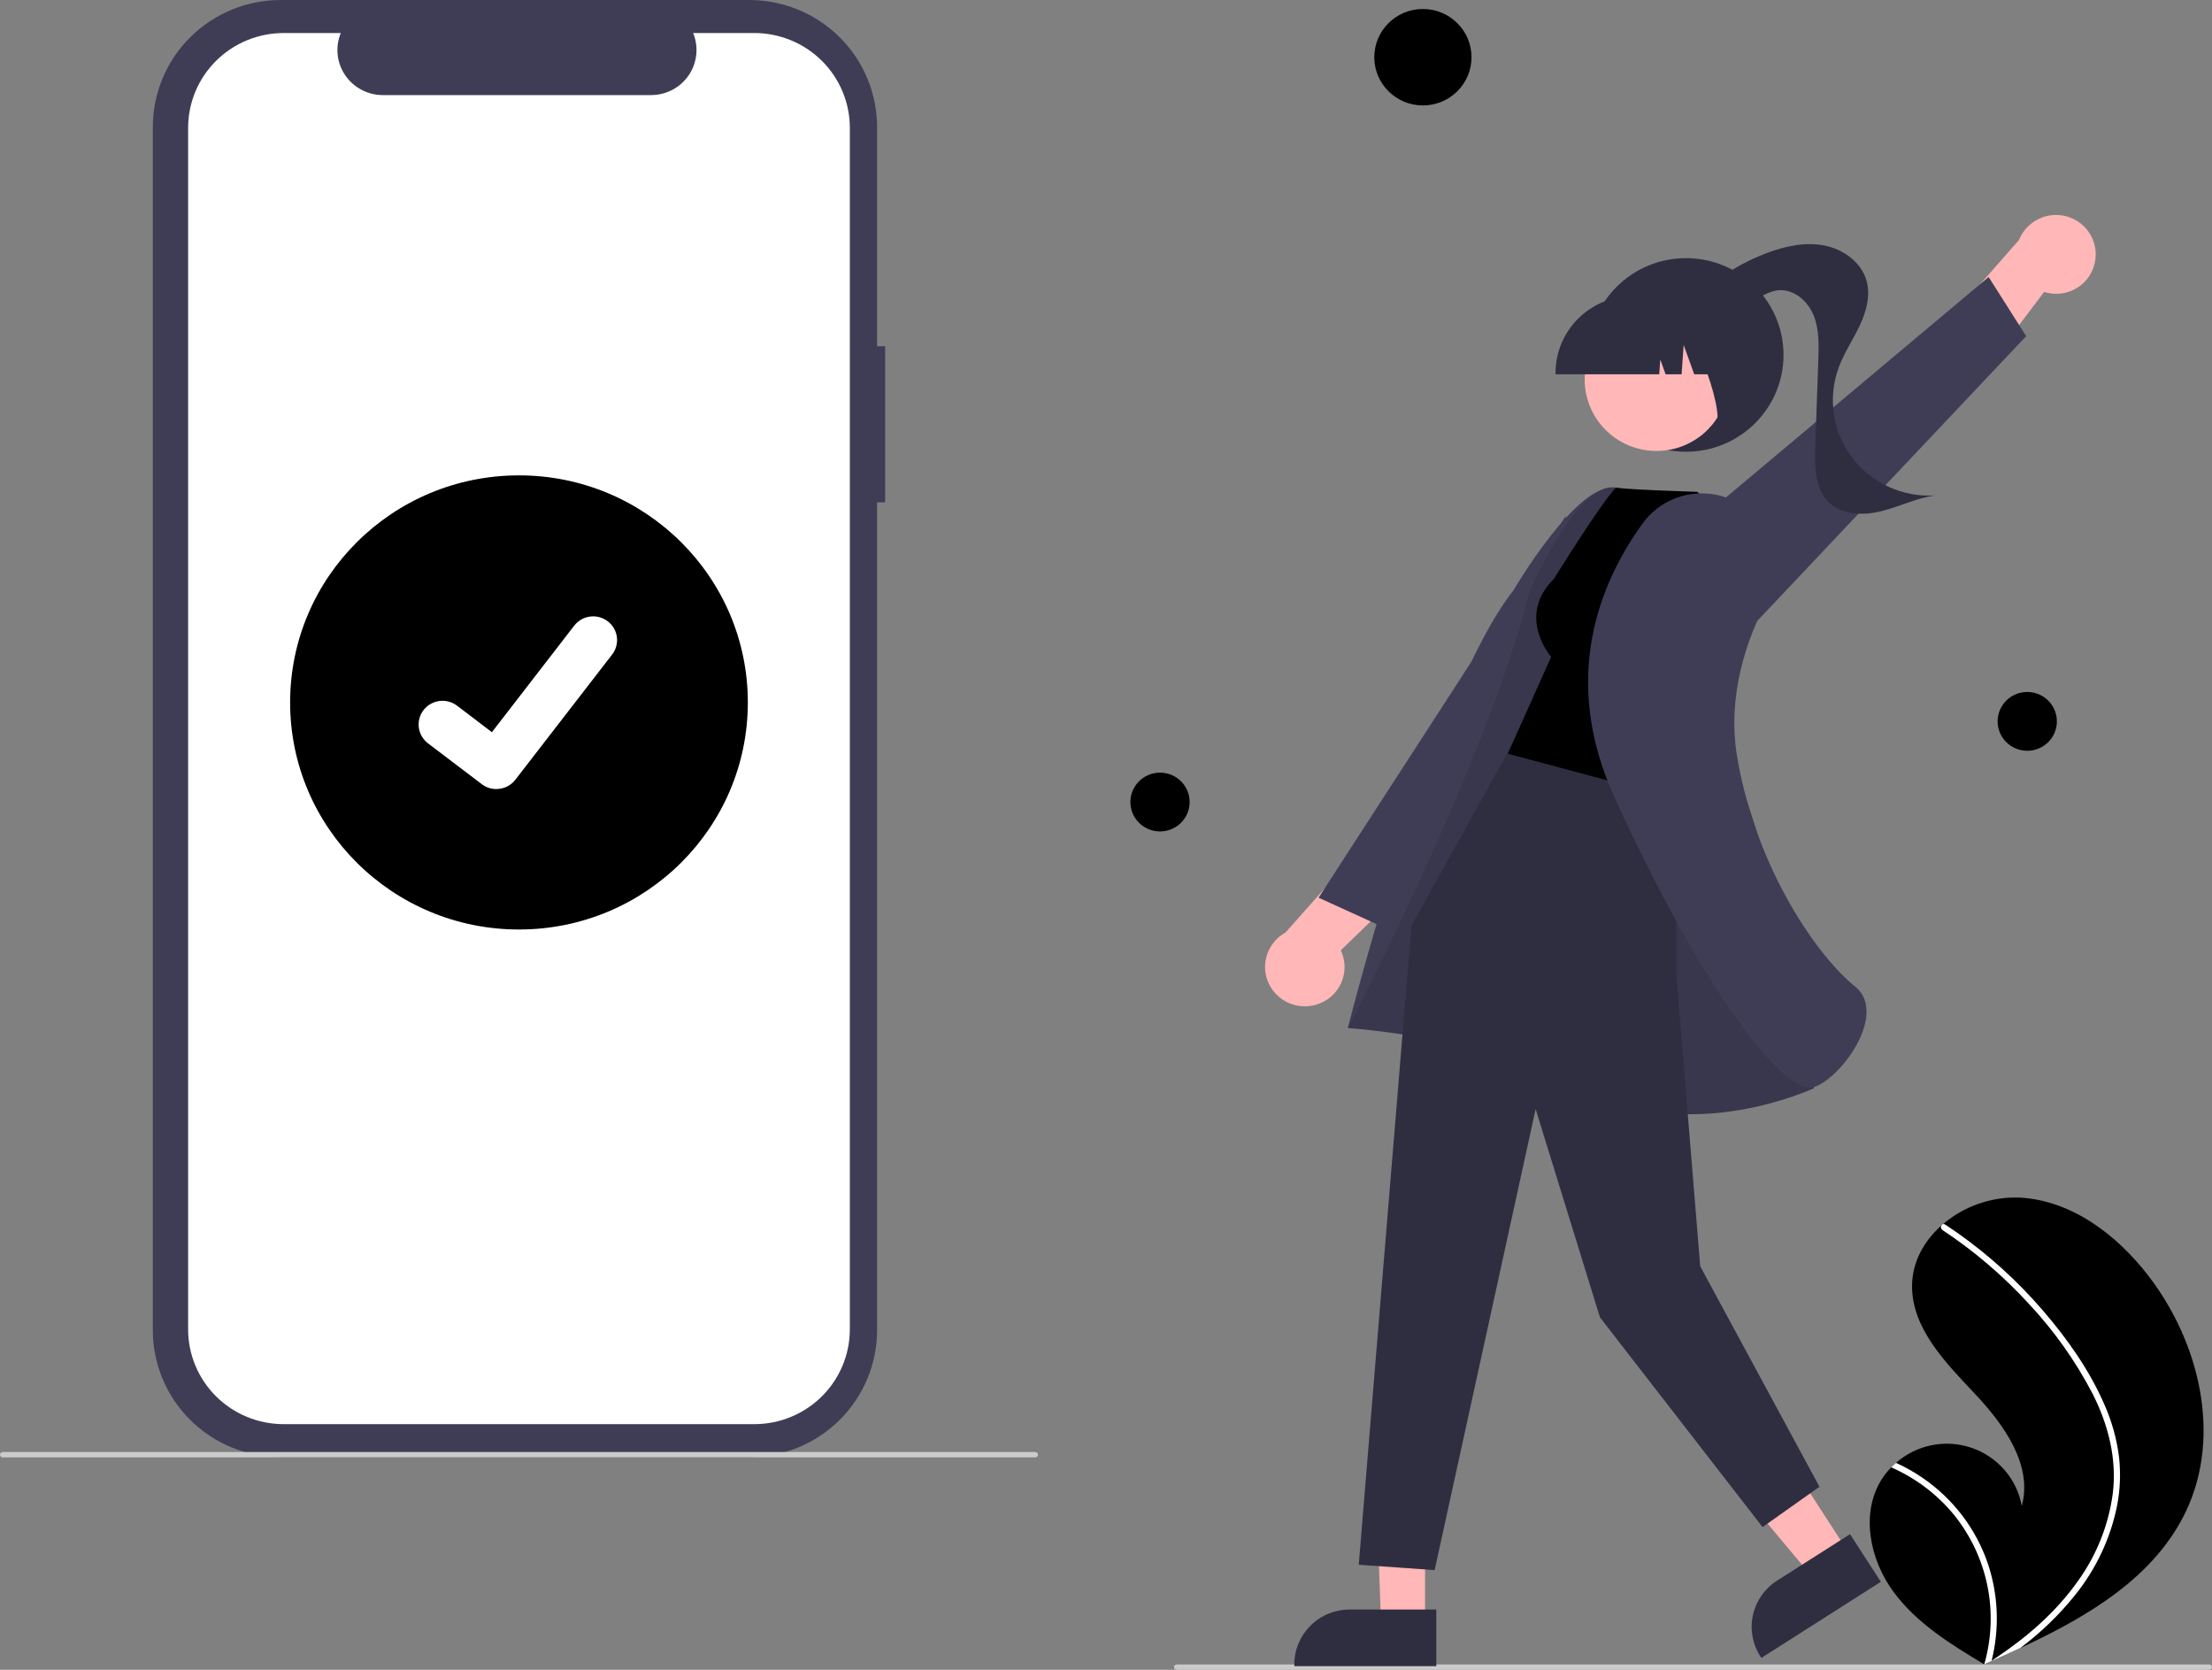 <svg width="159" height="120" viewBox="0 0 159 120" fill="none" xmlns="http://www.w3.org/2000/svg">
<rect x="0" y="0" width="159" height="120" fill="#808080" stroke="none"/>
<g clip-path="url(#clip0_60_773)">
<path d="M63.624 24.885H63.044V9.123C63.044 7.925 62.806 6.739 62.344 5.632C61.882 4.525 61.204 3.519 60.35 2.672C59.496 1.825 58.482 1.153 57.367 0.694C56.251 0.236 55.055 1.01506e-06 53.847 0H20.182C17.743 -4.61245e-06 15.403 0.961 13.679 2.672C11.954 4.383 10.985 6.703 10.985 9.123V95.597C10.985 96.795 11.223 97.981 11.685 99.088C12.147 100.195 12.825 101.2 13.679 102.047C14.533 102.894 15.547 103.566 16.662 104.025C17.778 104.483 18.974 104.719 20.182 104.719H53.847C56.286 104.719 58.625 103.758 60.35 102.047C62.075 100.337 63.044 98.016 63.044 95.597V36.105H63.624V24.885Z" fill="#3F3D56"/>
<path d="M54.218 2.373H49.824C50.026 2.865 50.103 3.398 50.048 3.926C49.994 4.454 49.809 4.961 49.511 5.401C49.212 5.842 48.809 6.203 48.337 6.452C47.864 6.702 47.338 6.833 46.803 6.833H27.516C26.981 6.833 26.454 6.702 25.982 6.452C25.51 6.203 25.107 5.842 24.808 5.401C24.51 4.961 24.325 4.454 24.27 3.926C24.216 3.398 24.293 2.865 24.495 2.373H20.391C19.489 2.373 18.596 2.55 17.762 2.892C16.929 3.234 16.172 3.736 15.534 4.369C14.896 5.002 14.391 5.753 14.046 6.579C13.7 7.406 13.523 8.292 13.523 9.186V95.533C13.523 96.428 13.7 97.314 14.046 98.14C14.391 98.967 14.896 99.718 15.534 100.351C16.172 100.983 16.929 101.485 17.762 101.827C18.596 102.17 19.489 102.346 20.391 102.346H54.218C55.12 102.346 56.013 102.17 56.846 101.827C57.68 101.485 58.437 100.983 59.075 100.351C59.712 99.718 60.218 98.967 60.563 98.14C60.908 97.314 61.086 96.428 61.086 95.533V9.186C61.086 8.292 60.908 7.406 60.563 6.579C60.218 5.753 59.712 5.002 59.075 4.369C58.437 3.736 57.68 3.234 56.846 2.892C56.013 2.55 55.12 2.373 54.218 2.373Z" fill="white"/>
<path d="M74.414 104.734H0.195C0.143 104.734 0.094 104.714 0.057 104.678C0.021 104.641 0 104.592 0 104.541C0 104.49 0.021 104.441 0.057 104.404C0.094 104.368 0.143 104.348 0.195 104.348H74.414C74.466 104.348 74.515 104.368 74.552 104.404C74.588 104.441 74.609 104.49 74.609 104.541C74.609 104.592 74.588 104.641 74.552 104.678C74.515 104.714 74.466 104.734 74.414 104.734Z" fill="#CBCBCB"/>
<path d="M37.304 66.798C46.39 66.798 53.755 59.492 53.755 50.48C53.755 41.468 46.39 34.162 37.304 34.162C28.219 34.162 20.854 41.468 20.854 50.48C20.854 59.492 28.219 66.798 37.304 66.798Z" fill="black"/>
<path d="M35.674 56.705C35.304 56.705 34.944 56.587 34.648 56.366L34.63 56.353L30.764 53.419C30.584 53.283 30.434 53.113 30.321 52.919C30.209 52.726 30.135 52.512 30.106 52.29C30.076 52.068 30.091 51.842 30.149 51.626C30.207 51.41 30.308 51.207 30.445 51.03C30.583 50.852 30.754 50.703 30.949 50.591C31.145 50.479 31.36 50.406 31.584 50.377C31.808 50.348 32.035 50.362 32.253 50.42C32.471 50.478 32.675 50.578 32.854 50.714L35.358 52.619L41.276 44.961C41.413 44.784 41.584 44.635 41.779 44.523C41.974 44.411 42.19 44.338 42.414 44.309C42.637 44.279 42.864 44.294 43.082 44.352C43.3 44.41 43.504 44.51 43.683 44.646L43.684 44.646L43.647 44.697L43.685 44.646C44.046 44.921 44.282 45.328 44.342 45.775C44.401 46.223 44.279 46.676 44.002 47.035L37.042 56.038C36.881 56.246 36.674 56.413 36.437 56.529C36.2 56.644 35.94 56.703 35.676 56.703L35.674 56.705Z" fill="white"/>
<path d="M135.24 106.338C135.44 106.017 135.676 105.719 135.942 105.45C136.052 105.337 136.168 105.23 136.288 105.127C137.015 104.485 137.902 104.046 138.857 103.857C139.812 103.667 140.8 103.733 141.721 104.048C142.641 104.363 143.46 104.916 144.094 105.649C144.728 106.382 145.154 107.269 145.327 108.22C146.131 105.273 144.039 102.37 141.936 100.14C139.833 97.91 137.428 95.465 137.44 92.41C137.446 90.711 138.284 89.195 139.55 88.07C139.589 88.036 139.628 88.002 139.668 87.969C141.197 86.669 143.165 85.989 145.178 86.064C148.918 86.263 152.184 88.757 154.452 91.714C158.102 96.473 159.702 103.153 157.146 108.57C154.898 113.335 150.104 116.164 145.212 118.439C144.528 118.757 143.846 119.065 143.166 119.363C143.162 119.364 143.157 119.368 143.152 119.369C143.119 119.383 143.087 119.397 143.056 119.412C142.915 119.473 142.775 119.535 142.636 119.596L142.7 119.637L142.901 119.767C142.832 119.725 142.763 119.684 142.693 119.642C142.672 119.63 142.65 119.618 142.63 119.605C140.226 118.175 137.79 116.661 136.13 114.428C134.408 112.11 133.716 108.789 135.24 106.338Z" fill="black"/>
<path d="M151.273 100.954C151.805 102.155 152.158 103.426 152.32 104.728C152.447 105.889 152.399 107.062 152.177 108.208C151.7 110.565 150.66 112.773 149.143 114.648C147.999 116.071 146.678 117.344 145.211 118.439C144.528 118.757 143.846 119.065 143.166 119.363C143.161 119.364 143.157 119.368 143.152 119.369C143.119 119.383 143.087 119.397 143.056 119.412C142.915 119.473 142.775 119.535 142.636 119.596L142.7 119.637L142.901 119.767C142.832 119.725 142.763 119.684 142.693 119.642C142.672 119.629 142.65 119.618 142.63 119.605C143.158 117.77 143.236 115.836 142.856 113.965C142.476 112.094 141.65 110.341 140.446 108.852C139.236 107.382 137.693 106.216 135.942 105.45C136.052 105.337 136.168 105.23 136.288 105.127C136.962 105.434 137.608 105.8 138.217 106.219C140.396 107.714 142.033 109.864 142.884 112.353C143.644 114.61 143.739 117.036 143.158 119.346C143.279 119.267 143.4 119.187 143.517 119.107C145.756 117.61 147.819 115.811 149.373 113.606C150.714 111.742 151.571 109.579 151.871 107.309C152.169 104.829 151.543 102.391 150.427 100.178C149.195 97.81 147.642 95.621 145.811 93.671C143.973 91.668 141.894 89.895 139.621 88.392C139.57 88.358 139.534 88.305 139.521 88.245C139.507 88.185 139.518 88.123 139.55 88.07C139.574 88.023 139.616 87.986 139.668 87.969C139.694 87.963 139.721 87.962 139.747 87.967C139.773 87.973 139.798 87.984 139.819 88C140.1 88.186 140.378 88.373 140.653 88.566C142.942 90.174 145.02 92.057 146.841 94.173C148.6 96.213 150.201 98.478 151.273 100.954Z" fill="white"/>
<path d="M102.279 7.577C104.208 7.577 105.773 6.025 105.773 4.111C105.773 2.197 104.208 0.646 102.279 0.646C100.35 0.646 98.785 2.197 98.785 4.111C98.785 6.025 100.35 7.577 102.279 7.577Z" fill="black"/>
<path d="M145.72 53.954C146.896 53.954 147.85 53.008 147.85 51.841C147.85 50.674 146.896 49.728 145.72 49.728C144.543 49.728 143.59 50.674 143.59 51.841C143.59 53.008 144.543 53.954 145.72 53.954Z" fill="black"/>
<path d="M83.383 59.751C84.559 59.751 85.513 58.805 85.513 57.638C85.513 56.471 84.559 55.525 83.383 55.525C82.207 55.525 81.253 56.471 81.253 57.638C81.253 58.805 82.207 59.751 83.383 59.751Z" fill="black"/>
<path d="M84.586 120H158.805C158.857 120 158.907 119.98 158.943 119.943C158.98 119.907 159 119.858 159 119.807C159 119.756 158.98 119.706 158.943 119.67C158.907 119.634 158.857 119.614 158.805 119.614H84.586C84.534 119.614 84.485 119.634 84.448 119.67C84.412 119.706 84.391 119.756 84.391 119.807C84.391 119.858 84.412 119.907 84.448 119.943C84.485 119.98 84.534 120 84.586 120Z" fill="#CBCBCB"/>
<path d="M150.615 18.673C150.712 17.987 150.552 17.289 150.166 16.712C149.779 16.134 149.192 15.718 148.517 15.541C147.841 15.364 147.123 15.439 146.5 15.752C145.876 16.065 145.39 16.594 145.134 17.238L139.111 24.088L140.878 28.984L146.935 20.981C147.33 21.106 147.748 21.144 148.16 21.092C148.572 21.04 148.967 20.899 149.318 20.679C149.669 20.459 149.967 20.166 150.191 19.819C150.415 19.473 150.559 19.081 150.615 18.673Z" fill="#FFB7B7"/>
<path d="M125.649 45.324L145.642 24.159L142.945 19.906L117.87 40.942L125.649 45.324Z" fill="#3F3D56"/>
<path d="M121.188 32.464C125.061 32.464 128.201 29.349 128.201 25.507C128.201 21.665 125.061 18.551 121.188 18.551C117.315 18.551 114.175 21.665 114.175 25.507C114.175 29.349 117.315 32.464 121.188 32.464Z" fill="#2F2E41"/>
<path d="M121.751 21.577C123.26 20.059 125.086 18.888 127.101 18.146C128.394 17.671 129.802 17.377 131.154 17.647C132.506 17.917 133.785 18.844 134.162 20.16C134.47 21.236 134.152 22.395 133.673 23.408C133.194 24.421 132.555 25.36 132.168 26.411C131.773 27.483 131.655 28.636 131.823 29.765C131.991 30.894 132.441 31.964 133.131 32.877C133.822 33.79 134.732 34.517 135.777 34.993C136.823 35.469 137.973 35.678 139.121 35.601C137.792 35.778 136.568 36.397 135.269 36.727C133.971 37.057 132.438 37.034 131.473 36.111C130.452 35.135 130.432 33.548 130.481 32.142C130.555 30.052 130.628 27.962 130.701 25.872C130.739 24.807 130.771 23.707 130.383 22.712C129.996 21.717 129.075 20.846 128 20.855C127.185 20.862 126.464 21.352 125.811 21.834C125.157 22.317 124.466 22.832 123.654 22.904C122.842 22.976 121.916 22.38 121.977 21.574L121.751 21.577Z" fill="#2F2E41"/>
<path d="M94.552 72.217C93.879 72.403 93.16 72.337 92.533 72.032C91.905 71.727 91.412 71.204 91.147 70.563C90.882 69.922 90.863 69.206 91.095 68.552C91.326 67.898 91.791 67.351 92.402 67.014L98.46 60.196L103.584 61.294L96.377 68.297C96.554 68.669 96.647 69.075 96.649 69.487C96.65 69.899 96.561 70.306 96.387 70.68C96.213 71.053 95.959 71.385 95.642 71.65C95.325 71.916 94.953 72.109 94.552 72.217H94.552Z" fill="#FFB7B7"/>
<path d="M114.485 47.808L99.385 66.61L94.782 64.513L112.53 37.104L114.485 47.808Z" fill="#3F3D56"/>
<path d="M102.436 104.582L98.837 104.526L99.27 116.693H102.435L102.436 104.582Z" fill="#FFB7B7"/>
<path d="M103.243 115.668L97.009 115.668H97.009C95.955 115.668 94.945 116.083 94.2 116.822C93.455 117.561 93.036 118.563 93.036 119.609V119.737L103.243 119.737L103.243 115.668Z" fill="#2F2E41"/>
<path d="M126.264 101.355L122.332 103.858L130.196 113.243L132.86 111.546L126.264 101.355Z" fill="#FFB7B7"/>
<path d="M132.981 110.251L127.735 113.592L127.735 113.592C126.848 114.157 126.224 115.048 126 116.069C125.775 117.09 125.969 118.158 126.538 119.037L126.608 119.145L135.197 113.675L132.981 110.251Z" fill="#2F2E41"/>
<path d="M127.664 64.201C127.664 64.201 118.929 35.423 116.122 35.034C113.315 34.645 108.792 42.418 108.792 42.418C102.928 49.84 96.881 73.881 96.881 73.881C96.881 73.881 106.961 74.507 114.33 78.396C121.699 82.285 130.395 78.199 130.395 78.199L127.664 64.201Z" fill="#3F3D56"/>
<path opacity="0.1" d="M127.664 64.201C127.664 64.201 118.929 35.423 116.122 35.034C113.315 34.645 109.941 42.497 109.941 42.497C107.019 54.478 96.881 73.881 96.881 73.881C96.881 73.881 106.961 74.507 114.33 78.396C121.699 82.285 130.395 78.199 130.395 78.199L127.664 64.201Z" fill="black"/>
<path d="M120.498 55.591V70.052L122.213 90.999L130.785 106.845L126.694 109.743L115.006 94.671L110.383 79.705L103.123 112.835L97.668 112.449L101.457 66.514L108.645 53.584L120.498 55.591Z" fill="#2F2E41"/>
<path d="M111.691 41.604C108.964 44.309 111.496 47.208 111.496 47.208L108.379 54.164L120.652 57.449L124.941 38.439L122.019 35.347C116.175 35.154 116.171 35.034 116.171 35.034C115.148 36.028 111.691 41.604 111.691 41.604Z" fill="black"/>
<path d="M125.435 36.469C124.878 36.061 124.244 35.767 123.571 35.603C122.898 35.44 122.199 35.41 121.515 35.517C120.83 35.623 120.174 35.863 119.584 36.222C118.993 36.582 118.481 37.054 118.076 37.612C114.991 41.873 112.138 48.754 116.069 57.336C122.38 71.116 127.872 78.17 130.105 78.169C130.202 78.17 130.299 78.155 130.392 78.124C131.766 77.662 133.753 75.355 134.113 73.322C134.242 72.594 134.211 71.581 133.334 70.885C130.814 68.885 126.29 62.66 124.879 54.467C124.099 49.939 125.612 45.815 127.018 43.153C127.612 42.051 127.785 40.774 127.507 39.556C127.229 38.337 126.517 37.259 125.503 36.519L125.435 36.469Z" fill="#3F3D56"/>
<path d="M121.548 31.78C124.05 30.424 124.969 27.312 123.602 24.831C122.234 22.349 119.098 21.437 116.596 22.794C114.094 24.15 113.175 27.262 114.543 29.743C115.91 32.225 119.047 33.137 121.548 31.78Z" fill="#FFB7B7"/>
<path d="M111.812 26.9H119.266L119.343 25.838L119.725 26.9H120.873L121.024 24.796L121.782 26.9H124.003V26.796C124.001 25.331 123.413 23.927 122.369 22.891C121.325 21.855 119.909 21.272 118.433 21.271H117.382C115.905 21.272 114.489 21.855 113.445 22.891C112.401 23.927 111.814 25.331 111.812 26.796V26.9Z" fill="#2F2E41"/>
<path d="M122.877 30.716L126.058 29.692V22.029H120.049L120.198 22.176C122.268 24.227 124.569 31.501 122.877 30.716Z" fill="#2F2E41"/>
</g>
<defs>
<clipPath id="clip0_60_773">
<rect width="159" height="120" fill="white"/>
</clipPath>
</defs>
</svg>

